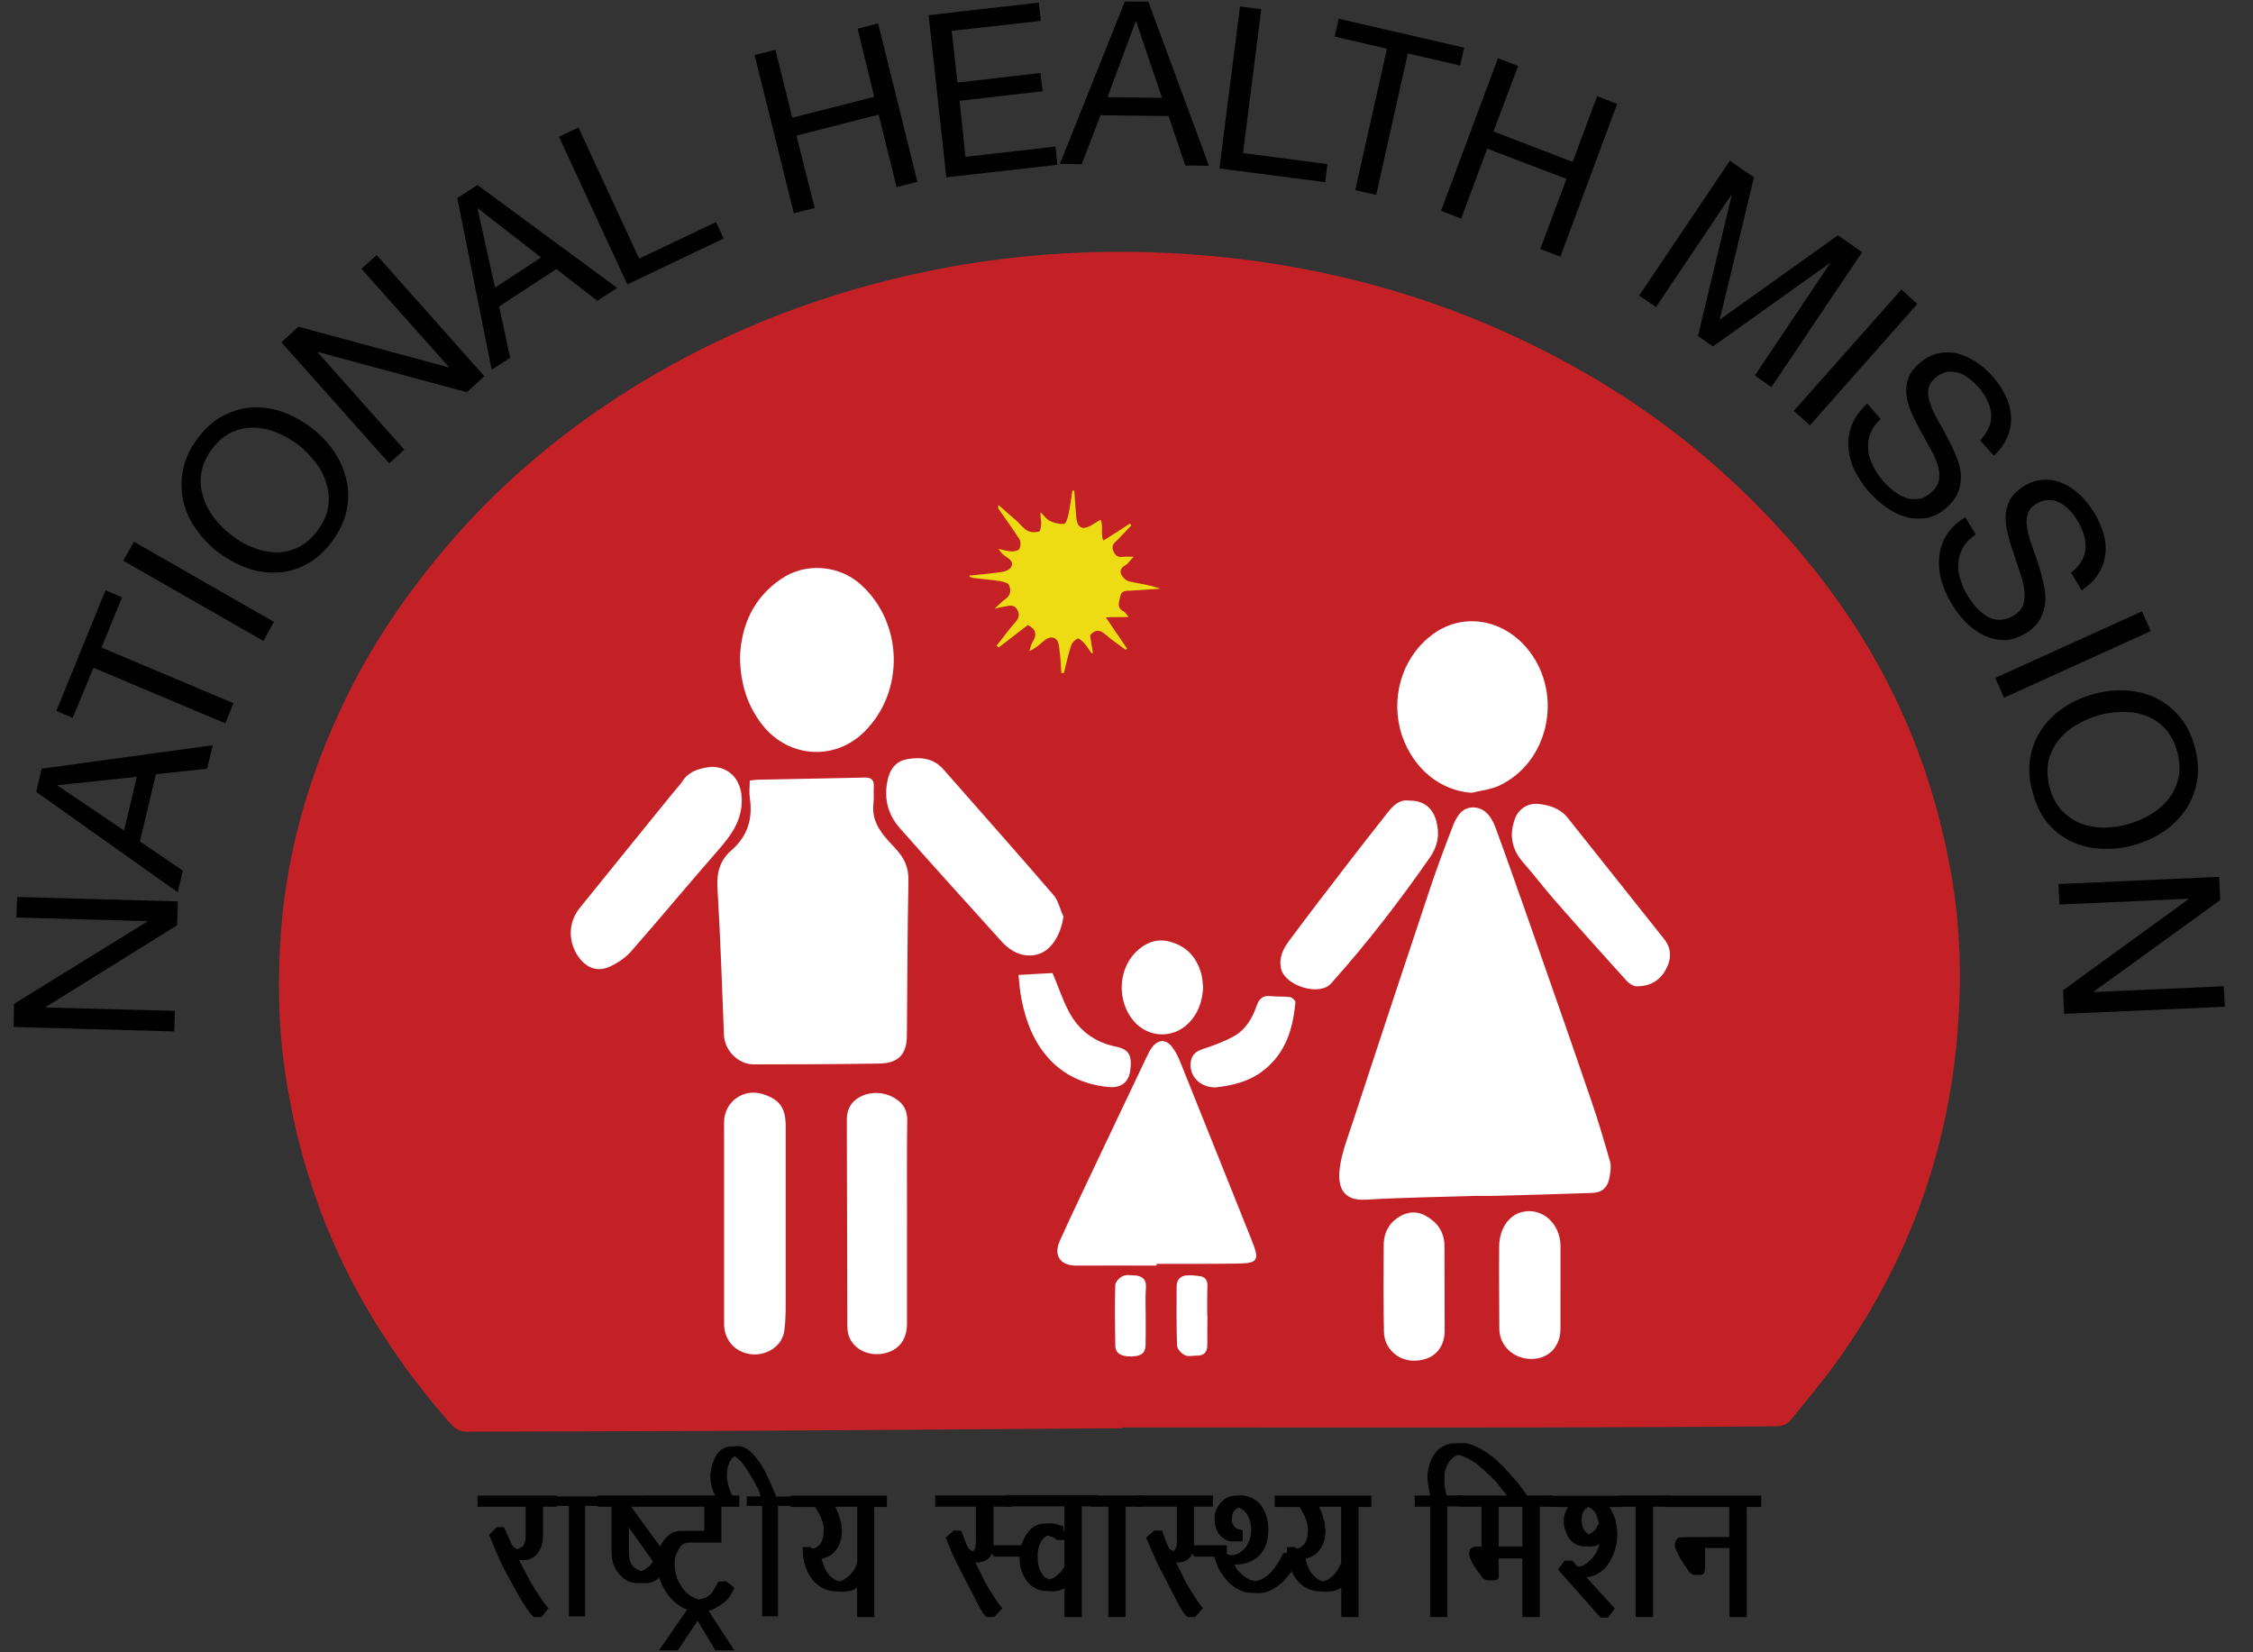 <svg width="60" height="44" viewBox="0 0 60 44" fill="none" xmlns="http://www.w3.org/2000/svg">
<rect x="0" y="0" width="60" height="44" fill="#333333" stroke="none"/>
<g clip-path="url(#clip0_4605_18977)">
<path fill-rule="evenodd" clip-rule="evenodd" d="M29.899 38.034C26.48 38.055 23.067 38.085 19.651 38.103C17.242 38.115 14.839 38.115 12.431 38.125C12.225 38.131 12.095 38.024 11.971 37.882C11.007 36.786 10.171 35.606 9.472 34.312C8.524 32.544 7.917 30.663 7.61 28.675C7.408 27.371 7.389 26.061 7.486 24.758C7.651 22.64 8.236 20.636 9.146 18.732C9.876 17.194 10.827 15.806 11.924 14.518C13.412 12.778 15.148 11.351 17.084 10.178C19.475 8.735 22.042 7.766 24.764 7.21C27.155 6.724 29.569 6.598 31.995 6.794C35.628 7.093 39.063 8.114 42.249 9.953C44.065 10.998 45.696 12.286 47.148 13.824C48.634 15.395 49.855 17.151 50.729 19.146C51.285 20.415 51.677 21.737 51.932 23.098C52.209 24.572 52.252 26.055 52.127 27.542C51.86 30.74 50.787 33.644 48.932 36.239C48.537 36.791 48.096 37.309 47.671 37.835C47.602 37.915 47.463 37.974 47.362 37.981C45.304 38 43.244 38.009 41.186 38.012C37.422 38.019 33.657 38.012 29.897 38.012V38.034H29.899Z" fill="#C42126"/>
<path d="M0.373 26.733L3.913 24.546V24.53L0.438 24.433L0.457 23.886L4.737 24.003L4.718 24.638L1.222 26.813V26.829L4.657 26.919L4.641 27.466L0.363 27.349L0.373 26.733Z" fill="#010101"/>
<path d="M1.11 20.47L5.666 19.845L5.516 20.47L4.152 20.619L3.726 22.405L4.868 23.185L4.734 23.762L0.966 21.088L1.11 20.47ZM3.643 20.686L1.532 20.91V20.919L3.304 22.116L3.643 20.686Z" fill="#010101"/>
<path d="M1.936 19.116L1.501 18.93L2.81 15.72L3.251 15.906L2.704 17.245L6.217 18.725L5.999 19.261L2.489 17.782L1.936 19.116Z" fill="#010101"/>
<path d="M3.568 14.426L7.295 16.56L7.015 17.068L3.282 14.931L3.568 14.426Z" fill="#010101"/>
<path d="M5.216 14.082C5.051 13.849 4.939 13.603 4.88 13.332C4.821 13.066 4.815 12.788 4.877 12.505C4.927 12.224 5.06 11.946 5.269 11.668C5.474 11.393 5.704 11.192 5.959 11.062C6.21 10.933 6.471 10.861 6.739 10.848C7.013 10.839 7.283 10.88 7.548 10.977C7.815 11.075 8.06 11.218 8.297 11.393C8.527 11.57 8.726 11.781 8.891 12.015C9.053 12.252 9.161 12.504 9.224 12.769C9.289 13.034 9.292 13.312 9.233 13.59C9.174 13.871 9.04 14.149 8.837 14.427C8.632 14.701 8.402 14.907 8.147 15.033C7.896 15.169 7.631 15.238 7.361 15.247C7.094 15.256 6.826 15.219 6.563 15.121C6.296 15.024 6.047 14.884 5.808 14.705C5.573 14.523 5.375 14.318 5.216 14.082ZM6.708 14.571C6.91 14.653 7.112 14.7 7.323 14.707C7.525 14.716 7.727 14.675 7.926 14.584C8.119 14.492 8.293 14.341 8.454 14.132C8.61 13.927 8.703 13.713 8.74 13.498C8.768 13.284 8.759 13.079 8.693 12.877C8.638 12.678 8.538 12.486 8.404 12.312C8.265 12.139 8.118 11.984 7.951 11.848C7.773 11.719 7.593 11.611 7.388 11.526C7.186 11.441 6.984 11.397 6.776 11.39C6.571 11.381 6.366 11.422 6.173 11.51C5.98 11.599 5.8 11.753 5.645 11.958C5.49 12.167 5.394 12.385 5.362 12.599C5.326 12.813 5.343 13.018 5.409 13.218C5.465 13.42 5.561 13.606 5.692 13.783C5.826 13.956 5.984 14.111 6.152 14.241C6.323 14.378 6.506 14.486 6.708 14.571Z" fill="#010101"/>
<path d="M7.945 8.7L11.948 9.782L11.957 9.776L9.626 7.159L10.03 6.791L12.9 10.019L12.433 10.445L8.473 9.375L8.463 9.385L10.767 11.976L10.366 12.339L7.494 9.116L7.945 8.7Z" fill="#010101"/>
<path d="M12.716 4.927L16.436 7.667L15.908 8.011L14.817 7.165L13.291 8.16L13.586 9.527L13.094 9.846L12.178 5.272L12.716 4.927ZM14.408 6.856L12.726 5.547L12.717 5.553L13.184 7.659L14.408 6.856Z" fill="#010101"/>
<path d="M15.405 3.396L17.021 6.888L19.069 5.913L19.271 6.352L16.706 7.573L14.885 3.64L15.405 3.396Z" fill="#010101"/>
<path d="M20.652 1.326L21.099 3.134L23.281 2.579L22.839 0.764L23.386 0.625L24.432 4.842L23.878 4.984L23.399 3.053L21.211 3.611L21.696 5.54L21.14 5.679L20.095 1.465L20.652 1.326Z" fill="#010101"/>
<path d="M27.663 0.069L27.722 0.556L25.345 0.821L25.5 2.197L27.707 1.945L27.766 2.43L25.556 2.683L25.711 4.177L28.108 3.902L28.161 4.388L25.202 4.722L24.73 0.404L27.663 0.069Z" fill="#010101"/>
<path d="M30.582 0.044L32.196 4.416L31.565 4.407L31.12 3.09L29.308 3.069L28.808 4.373L28.226 4.364L29.955 0.042L30.582 0.044ZM30.946 2.605L30.256 0.569H30.244L29.495 2.587L30.946 2.605Z" fill="#010101"/>
<path d="M33.588 0.246L33.104 4.076L35.35 4.369L35.291 4.851L32.475 4.486L33.022 0.17L33.588 0.246Z" fill="#010101"/>
<path d="M35.544 0.975L35.652 0.499L38.991 1.269L38.885 1.745L37.492 1.423L36.65 5.189L36.091 5.063L36.936 1.297L35.544 0.975Z" fill="#010101"/>
<path d="M40.429 1.756L39.774 3.501L41.881 4.312L42.534 2.561L43.066 2.768L41.555 6.835L41.02 6.632L41.717 4.763L39.606 3.959L38.913 5.821L38.376 5.616L39.892 1.55L40.429 1.756Z" fill="#010101"/>
<path d="M46.711 4.722L45.798 8.513L48.946 6.266L49.59 6.715L47.175 10.309L46.734 9.998L48.738 7.011L48.729 7.005L45.617 9.226L45.219 8.946L46.117 5.2L46.108 5.189L44.101 8.176L43.653 7.87L46.068 4.281L46.711 4.722Z" fill="#010101"/>
<path d="M51.06 8.094L48.2 11.327L47.771 10.941L50.638 7.709L51.06 8.094Z" fill="#010101"/>
<path d="M53.027 11.01C52.999 10.777 52.891 10.543 52.698 10.319C52.614 10.23 52.532 10.145 52.437 10.076C52.343 10 52.241 9.95 52.138 9.922C52.036 9.893 51.936 9.89 51.828 9.909C51.722 9.934 51.619 9.994 51.514 10.086C51.418 10.175 51.362 10.279 51.352 10.389C51.34 10.506 51.361 10.632 51.411 10.768C51.452 10.897 51.523 11.039 51.605 11.184C51.692 11.332 51.775 11.486 51.854 11.642C51.941 11.796 52.016 11.955 52.084 12.118C52.152 12.276 52.199 12.433 52.218 12.598C52.23 12.755 52.218 12.913 52.162 13.069C52.106 13.223 52.007 13.371 51.845 13.511C51.679 13.668 51.5 13.757 51.31 13.792C51.117 13.824 50.928 13.813 50.754 13.764C50.564 13.713 50.396 13.625 50.231 13.508C50.06 13.388 49.914 13.253 49.78 13.107C49.621 12.925 49.497 12.735 49.391 12.53C49.297 12.328 49.239 12.123 49.226 11.918C49.207 11.712 49.238 11.507 49.32 11.312C49.398 11.11 49.534 10.924 49.727 10.747L50.085 11.158C49.951 11.278 49.861 11.411 49.808 11.549C49.752 11.694 49.74 11.834 49.752 11.979C49.761 12.117 49.808 12.263 49.883 12.405C49.951 12.55 50.038 12.68 50.144 12.803C50.231 12.901 50.324 12.989 50.426 13.074C50.529 13.153 50.644 13.213 50.753 13.257C50.868 13.294 50.976 13.304 51.098 13.285C51.213 13.273 51.331 13.206 51.446 13.099C51.561 13.002 51.62 12.89 51.639 12.768C51.658 12.648 51.646 12.522 51.599 12.38C51.559 12.242 51.493 12.099 51.409 11.95C51.325 11.802 51.244 11.651 51.16 11.499C51.073 11.345 50.995 11.186 50.921 11.032C50.853 10.874 50.8 10.716 50.778 10.561C50.75 10.407 50.763 10.258 50.806 10.11C50.853 9.965 50.949 9.825 51.095 9.694C51.257 9.545 51.425 9.457 51.602 9.412C51.776 9.372 51.951 9.375 52.125 9.412C52.303 9.46 52.467 9.536 52.625 9.637C52.787 9.745 52.933 9.871 53.063 10.019C53.209 10.187 53.324 10.361 53.411 10.537C53.498 10.714 53.545 10.897 53.558 11.081C53.567 11.263 53.536 11.443 53.464 11.624C53.392 11.801 53.268 11.974 53.1 12.139L52.736 11.728C52.956 11.486 53.05 11.247 53.027 11.01Z" fill="#010101"/>
<path d="M55.539 14.612C55.558 14.375 55.483 14.125 55.328 13.87C55.269 13.769 55.194 13.668 55.113 13.586C55.035 13.497 54.942 13.431 54.849 13.384C54.758 13.336 54.656 13.315 54.54 13.315C54.434 13.318 54.319 13.355 54.202 13.435C54.094 13.504 54.019 13.592 53.997 13.706C53.962 13.816 53.962 13.943 53.988 14.078C54.016 14.223 54.053 14.371 54.112 14.529C54.167 14.687 54.227 14.851 54.282 15.018C54.333 15.186 54.382 15.359 54.419 15.526C54.459 15.699 54.478 15.86 54.469 16.025C54.457 16.183 54.41 16.338 54.335 16.48C54.257 16.618 54.133 16.751 53.95 16.862C53.757 16.982 53.565 17.044 53.371 17.044C53.178 17.044 52.998 16.997 52.828 16.919C52.66 16.833 52.498 16.717 52.355 16.575C52.212 16.426 52.088 16.272 51.989 16.099C51.858 15.893 51.768 15.685 51.703 15.465C51.644 15.25 51.625 15.038 51.644 14.836C51.663 14.631 51.722 14.435 51.837 14.252C51.952 14.07 52.117 13.911 52.337 13.773L52.617 14.233C52.471 14.331 52.351 14.444 52.281 14.574C52.207 14.704 52.163 14.84 52.154 14.985C52.139 15.123 52.157 15.275 52.21 15.43C52.25 15.578 52.318 15.729 52.4 15.865C52.475 15.975 52.546 16.083 52.633 16.18C52.724 16.278 52.823 16.357 52.922 16.417C53.029 16.474 53.14 16.506 53.258 16.506C53.377 16.506 53.508 16.468 53.635 16.386C53.766 16.306 53.846 16.209 53.884 16.092C53.919 15.975 53.924 15.846 53.908 15.704C53.889 15.559 53.853 15.41 53.793 15.246C53.743 15.088 53.685 14.92 53.632 14.757C53.572 14.584 53.517 14.419 53.48 14.252C53.433 14.085 53.411 13.921 53.411 13.766C53.418 13.608 53.448 13.463 53.518 13.327C53.592 13.189 53.707 13.072 53.872 12.961C54.055 12.844 54.238 12.784 54.419 12.775C54.605 12.766 54.773 12.796 54.935 12.872C55.1 12.941 55.252 13.046 55.395 13.182C55.531 13.311 55.656 13.466 55.759 13.633C55.874 13.819 55.961 14.012 56.017 14.201C56.072 14.387 56.092 14.58 56.067 14.763C56.048 14.945 55.986 15.113 55.884 15.277C55.781 15.442 55.635 15.584 55.439 15.72L55.154 15.253C55.39 15.067 55.521 14.852 55.539 14.612Z" fill="#010101"/>
<path d="M57.276 16.806L53.369 18.58L53.137 18.052L57.046 16.279L57.276 16.806Z" fill="#010101"/>
<path d="M56.586 18.387C56.863 18.396 57.127 18.456 57.382 18.57C57.625 18.683 57.842 18.851 58.029 19.065C58.219 19.279 58.355 19.554 58.449 19.886C58.539 20.221 58.555 20.53 58.508 20.814C58.452 21.095 58.353 21.35 58.2 21.575C58.041 21.799 57.848 21.989 57.612 22.15C57.379 22.304 57.115 22.424 56.835 22.503C56.553 22.583 56.269 22.617 55.983 22.601C55.701 22.598 55.443 22.532 55.187 22.419C54.945 22.308 54.727 22.144 54.54 21.93C54.357 21.712 54.22 21.434 54.133 21.103C54.037 20.768 54.018 20.462 54.068 20.178C54.118 19.893 54.22 19.641 54.376 19.417C54.528 19.19 54.725 18.997 54.96 18.842C55.194 18.684 55.452 18.567 55.737 18.488C56.018 18.406 56.304 18.375 56.586 18.387ZM55.3 19.303C55.106 19.413 54.951 19.549 54.818 19.714C54.691 19.878 54.601 20.064 54.551 20.279C54.511 20.487 54.517 20.721 54.586 20.973C54.654 21.228 54.766 21.431 54.912 21.588C55.062 21.743 55.229 21.859 55.428 21.935C55.621 22.005 55.829 22.04 56.043 22.04C56.258 22.033 56.475 22.008 56.681 21.944C56.883 21.884 57.085 21.806 57.268 21.689C57.458 21.582 57.617 21.443 57.747 21.279C57.881 21.114 57.968 20.928 58.014 20.717C58.061 20.503 58.051 20.273 57.983 20.017C57.908 19.764 57.803 19.558 57.657 19.401C57.511 19.247 57.34 19.13 57.144 19.059C56.951 18.987 56.743 18.952 56.529 18.959C56.315 18.959 56.097 18.987 55.892 19.047C55.682 19.107 55.486 19.192 55.3 19.303Z" fill="#010101"/>
<path d="M59.127 23.969L55.756 26.408V26.418L59.222 26.263L59.25 26.809L54.97 26.999L54.942 26.37L58.28 23.946V23.933L54.846 24.088L54.818 23.542L59.099 23.349L59.127 23.969Z" fill="#010101"/>
<path fill-rule="evenodd" clip-rule="evenodd" d="M28.609 13.069C28.628 13.293 28.64 13.52 28.659 13.741C28.68 14.063 28.825 14.139 29.097 13.968C29.116 13.955 29.324 13.832 29.308 13.838C29.395 13.984 29.299 14.246 29.386 14.394C29.653 14.23 29.867 14.088 30.089 13.943L30.129 13.991C30.005 14.12 29.883 14.252 29.756 14.382C29.681 14.458 29.585 14.511 29.648 14.672C29.71 14.826 29.803 14.845 29.933 14.826C29.998 14.819 30.067 14.826 30.191 14.826C30.095 14.924 30.045 15.009 29.97 15.051C29.852 15.117 29.808 15.208 29.871 15.316C29.911 15.392 29.995 15.465 30.076 15.484C30.353 15.544 30.629 15.579 30.903 15.677C30.641 15.696 30.378 15.709 30.117 15.728C30.002 15.737 29.867 15.706 29.831 15.892C29.799 16.046 29.735 16.192 29.927 16.284C29.958 16.299 30.002 16.369 30.054 16.429C29.864 16.441 29.69 16.425 29.451 16.441C29.653 16.744 29.836 17.006 30.014 17.268L29.974 17.305C29.803 17.169 29.616 17.052 29.454 16.907C29.302 16.769 29.174 16.753 29.031 16.914C29.052 17.068 29.078 17.227 29.106 17.385L29.069 17.397C29.007 17.302 28.945 17.211 28.874 17.126C28.821 17.075 28.738 16.99 28.696 17.006C28.628 17.038 28.55 17.114 28.525 17.192C28.447 17.429 28.395 17.678 28.332 17.924H28.264C28.252 17.723 28.245 17.526 28.217 17.331C28.205 17.224 28.196 17.089 28.13 17.029C28.008 16.919 27.872 17 27.766 17.094C27.66 17.189 27.555 17.277 27.412 17.337C27.44 17.261 27.452 17.172 27.496 17.103C27.626 16.901 27.59 16.753 27.372 16.645C27.114 16.841 26.859 17.043 26.595 17.242C26.576 17.229 26.558 17.213 26.539 17.194C26.701 16.998 26.847 16.787 27.015 16.598C27.12 16.481 27.176 16.38 27.086 16.228C26.999 16.083 26.875 16.133 26.756 16.152C26.688 16.161 26.614 16.18 26.486 16.209C26.614 16.092 26.697 16.003 26.794 15.938C26.925 15.84 26.922 15.701 26.873 15.584C26.851 15.527 26.73 15.495 26.643 15.476C26.394 15.439 26.146 15.419 25.897 15.388C25.837 15.368 25.81 15.35 25.81 15.328C26.076 15.299 26.432 15.271 26.693 15.23C26.777 15.217 26.886 15.17 26.926 15.104C27.001 14.978 26.905 14.895 26.799 14.83C26.721 14.779 26.647 14.713 26.593 14.615C26.705 14.644 26.817 14.675 26.932 14.684C27 14.684 27.122 14.669 27.143 14.619C27.183 14.559 27.19 14.433 27.152 14.366C26.978 14.091 26.782 13.823 26.596 13.555C26.577 13.534 26.575 13.504 26.592 13.447C26.748 13.589 26.91 13.729 27.071 13.867C27.167 13.955 27.251 14.072 27.361 14.132C27.448 14.18 27.578 14.18 27.674 14.154C27.711 14.145 27.727 13.999 27.727 13.917C27.727 13.832 27.696 13.749 27.715 13.642C27.795 13.722 27.866 13.825 27.96 13.873C28.075 13.929 28.212 13.958 28.337 13.952C28.387 13.943 28.433 13.798 28.452 13.709C28.498 13.495 28.526 13.279 28.558 13.065C28.571 13.062 28.593 13.062 28.609 13.069Z" fill="#EDDB13"/>
<path fill-rule="evenodd" clip-rule="evenodd" d="M39.317 31.845C39.444 31.845 39.637 31.848 39.827 31.845C40.679 31.823 41.518 31.797 42.373 31.768C42.662 31.765 42.814 31.632 42.864 31.349C42.886 31.22 42.911 31.075 42.883 30.951C42.728 30.411 42.57 29.868 42.387 29.338C41.834 27.712 41.261 26.094 40.696 24.474C40.407 23.654 40.121 22.836 39.823 22.028C39.72 21.757 39.546 21.508 39.239 21.501C38.922 21.498 38.779 21.763 38.683 22.019C38.471 22.566 38.266 23.115 38.08 23.671C37.386 25.75 36.696 27.837 36.013 29.92C35.889 30.302 35.736 30.684 35.683 31.081C35.605 31.63 35.779 31.981 36.37 31.947C37.337 31.889 38.294 31.878 39.317 31.845ZM19.967 20.787C19.967 20.951 19.946 21.096 19.967 21.238C20.054 21.803 19.911 22.27 19.47 22.652C19.181 22.905 19.082 23.227 19.106 23.637C19.184 24.937 19.228 26.25 19.28 27.564C19.299 27.977 19.657 28.344 20.077 28.344C21.196 28.344 22.311 28.34 23.428 28.322C23.928 28.31 24.152 28.076 24.152 27.561C24.165 26.185 24.165 24.809 24.193 23.436C24.196 23.105 24.09 22.868 23.882 22.634C23.569 22.29 23.199 21.958 23.26 21.406C23.279 21.261 23.26 21.112 23.269 20.961C23.285 20.775 23.21 20.699 23.02 20.706C22.081 20.728 21.136 20.744 20.195 20.763C20.133 20.762 20.054 20.776 19.967 20.787ZM30.8 33.703V33.656C31.509 33.656 32.205 33.659 32.914 33.649C33.51 33.645 33.554 33.569 33.33 33.015C32.7 31.447 32.078 29.884 31.447 28.318C31.387 28.163 31.313 28.005 31.21 27.875C31.045 27.661 30.828 27.679 30.672 27.904C30.631 27.955 30.604 28.012 30.572 28.072C30.165 28.93 29.755 29.788 29.344 30.654C28.971 31.449 28.586 32.241 28.225 33.04C28.045 33.441 28.244 33.703 28.666 33.703C29.383 33.697 30.098 33.703 30.8 33.703ZM19.707 17.504C19.719 18.226 19.909 18.81 20.319 19.325C21.021 20.192 22.246 20.263 23.026 19.479C24.101 18.403 24.052 16.582 22.926 15.568C22.342 15.041 21.45 14.975 20.807 15.414C20.049 15.925 19.737 16.677 19.707 17.504ZM39.195 21.112C39.434 21.052 39.687 21.027 39.906 20.93C41.231 20.324 41.637 18.531 40.73 17.344C40.056 16.463 38.918 16.284 38.101 16.933C37.32 17.546 37.017 18.613 37.336 19.585C37.647 20.484 38.365 21.058 39.195 21.112ZM28.32 24.404C28.23 24.218 28.189 23.994 28.065 23.845C27.102 22.725 26.113 21.613 25.137 20.502C24.867 20.189 24.528 20.152 24.155 20.217C23.884 20.265 23.732 20.442 23.658 20.694C23.522 21.202 23.621 21.663 23.963 22.051C24.858 23.067 25.772 24.071 26.683 25.081C26.988 25.416 27.373 25.526 27.718 25.384C28.027 25.259 28.264 24.849 28.32 24.404ZM18.942 20.42C18.669 20.458 18.355 20.509 18.162 20.822C18.087 20.93 17.996 21.02 17.913 21.125C17.088 22.138 16.269 23.154 15.445 24.171C15.147 24.537 15.122 25.02 15.364 25.418C15.575 25.753 15.871 25.894 16.21 25.753C16.424 25.664 16.645 25.515 16.804 25.339C17.59 24.442 18.348 23.526 19.129 22.636C19.451 22.267 19.735 21.891 19.753 21.367C19.775 20.815 19.467 20.42 18.942 20.42ZM19.284 32.535V35.253C19.284 35.683 19.57 36.014 20.014 36.064C20.331 36.102 20.8 35.919 20.884 35.461C20.931 35.135 20.924 34.808 20.924 34.477V29.991C20.924 29.503 20.762 29.278 20.321 29.137C19.793 28.969 19.277 29.345 19.283 29.901L19.284 32.535ZM24.155 32.551C24.155 31.645 24.148 30.739 24.161 29.831C24.165 29.512 24.003 29.326 23.748 29.199C23.509 29.089 23.257 29.073 23.009 29.161C22.711 29.278 22.552 29.492 22.552 29.815C22.559 31.659 22.559 33.498 22.565 35.335C22.565 35.461 22.602 35.606 22.671 35.71C22.864 36.017 23.267 36.133 23.634 36.017C23.973 35.909 24.154 35.638 24.154 35.247V32.551H24.155ZM37.529 21.32C37.268 21.279 37.091 21.458 36.929 21.67C36.609 22.077 36.292 22.481 35.975 22.891C35.424 23.611 34.868 24.325 34.33 25.054C34.171 25.263 34.053 25.514 34.115 25.792C34.215 26.231 35.057 26.515 35.405 26.231C35.433 26.21 35.455 26.18 35.48 26.152C36.421 25.101 37.277 23.986 38.085 22.828C38.287 22.534 38.343 22.225 38.256 21.89C38.167 21.516 37.918 21.316 37.529 21.32ZM40.927 21.405C40.672 21.396 40.446 21.543 40.352 21.784C40.19 22.206 40.246 22.601 40.554 22.955C40.831 23.27 41.089 23.608 41.363 23.927C42.009 24.665 42.662 25.392 43.321 26.121C43.386 26.187 43.486 26.259 43.572 26.266C43.909 26.27 44.179 26.14 44.353 25.837C44.518 25.546 44.518 25.262 44.325 25.015C43.471 23.936 42.609 22.863 41.758 21.789C41.546 21.521 41.25 21.431 40.927 21.405ZM41.558 34.294V33.17C41.549 32.579 41.067 32.151 40.547 32.273C40.183 32.352 39.925 32.724 39.925 33.199C39.919 33.928 39.925 34.66 39.929 35.389C39.935 35.848 40.321 36.198 40.799 36.188C41.259 36.179 41.567 35.846 41.557 35.358V34.294H41.558ZM38.471 34.338C38.471 33.95 38.471 33.558 38.468 33.17C38.462 32.807 38.278 32.549 37.971 32.377C37.707 32.232 37.452 32.27 37.213 32.434C36.958 32.611 36.849 32.866 36.849 33.172C36.846 33.937 36.84 34.703 36.856 35.464C36.865 35.916 37.241 36.254 37.692 36.234C38.171 36.218 38.469 35.916 38.473 35.442L38.471 34.338ZM27.123 25.963C27.147 26.197 27.163 26.402 27.203 26.604C27.44 27.864 28.155 28.808 29.509 28.946C29.835 28.981 30.044 28.838 30.096 28.535C30.161 28.109 30.069 27.942 29.711 27.87C29.145 27.753 28.716 27.431 28.453 26.916C28.291 26.603 28.183 26.272 28.03 25.912C27.757 25.925 27.449 25.944 27.123 25.963ZM32.041 26.291C32.025 26.171 32.025 26.038 31.988 25.922C31.866 25.495 31.612 25.208 31.183 25.085C30.798 24.968 30.49 25.113 30.232 25.369C29.768 25.856 29.753 26.663 30.185 27.181C30.57 27.64 31.235 27.668 31.652 27.247C31.913 26.986 32.022 26.661 32.041 26.291ZM32.367 28.958C32.78 28.911 33.203 28.822 33.569 28.564C34.213 28.109 34.434 27.437 34.498 26.682C34.498 26.645 34.408 26.557 34.355 26.553C34.19 26.528 34.019 26.546 33.855 26.528C33.653 26.5 33.541 26.576 33.47 26.771C33.355 27.114 33.172 27.421 32.855 27.598C32.59 27.743 32.302 27.847 32.022 27.939C31.848 27.999 31.745 28.087 31.713 28.267C31.655 28.64 31.941 28.956 32.367 28.958ZM32.156 35.02H32.149C32.149 34.758 32.146 34.492 32.156 34.227C32.156 34.089 32.091 34.002 31.957 33.984C31.833 33.965 31.715 33.956 31.593 33.963C31.431 33.982 31.342 34.08 31.335 34.244C31.335 34.777 31.326 35.304 31.347 35.835C31.351 35.93 31.466 36.046 31.558 36.09C31.645 36.131 31.769 36.099 31.875 36.099C32.081 36.103 32.156 35.992 32.152 35.797C32.149 35.537 32.156 35.275 32.156 35.02ZM30.511 35.029C30.511 34.786 30.498 34.542 30.517 34.3C30.537 34.085 30.439 33.987 30.241 33.965C30.132 33.962 30.002 33.937 29.904 33.981C29.821 34.016 29.706 34.13 29.702 34.215C29.683 34.754 29.693 35.298 29.702 35.837C29.706 36.039 29.854 36.122 30.116 36.122C30.386 36.119 30.501 36.037 30.508 35.823C30.514 35.556 30.511 35.294 30.511 35.029Z" fill="white"/>
<path d="M14.451 40.101V40.912C14.451 41.089 14.395 41.237 14.305 41.351C14.198 41.468 14.081 41.528 13.941 41.524L13.761 41.515H13.674C13.633 41.515 13.605 41.506 13.587 41.487L13.773 41.48L14.106 42.121L14.233 42.342L14.479 42.693L14.585 42.829L14.411 43.043H14.221C14.174 43.014 14.087 42.898 13.963 42.708C13.817 42.481 13.674 42.213 13.512 41.91L13.369 41.625L13.233 41.326L13.139 41.108L13.043 40.884L13.233 40.701H13.422L13.612 41.131C13.649 41.207 13.703 41.251 13.786 41.279L13.87 41.242C13.966 41.194 14.017 41.078 14.017 40.883V40.102H12.739V39.849H14.822V40.102H14.451V40.101Z" fill="#010101"/>
<path d="M17.177 42.138L16.994 42.135C16.878 42.131 16.786 42.115 16.732 42.094C16.608 42.034 16.502 41.936 16.422 41.8C16.344 41.664 16.298 41.51 16.298 41.34V40.108H15.925V39.855H17.199V40.108H16.77L17.615 41.285V41.907C17.503 42.062 17.356 42.141 17.177 42.138ZM16.729 40.616V41.339C16.729 41.512 16.776 41.641 16.856 41.726L16.952 41.811L17.058 41.852L17.095 41.849L17.142 41.827L17.177 41.818L17.217 41.797L17.323 41.705L17.407 41.579L16.729 40.616Z" fill="#010101"/>
<path d="M19.193 40.101V41.057H18.367C18.33 41.057 18.299 41.061 18.28 41.07C18.196 41.07 18.118 41.13 18.056 41.263C17.988 41.383 17.951 41.505 17.951 41.622C17.951 41.907 18.038 42.155 18.212 42.37C18.327 42.507 18.463 42.588 18.616 42.623L18.759 42.583C18.799 42.573 18.846 42.551 18.893 42.513C18.949 42.482 18.987 42.425 19.029 42.359L19.148 42.15L19.337 42.141L19.54 42.296C19.456 42.463 19.378 42.58 19.303 42.643C19.235 42.699 19.128 42.763 18.982 42.848C18.904 42.876 18.827 42.889 18.749 42.885L18.562 42.882C18.395 42.875 18.264 42.844 18.174 42.793C18.059 42.733 17.947 42.636 17.835 42.503C17.624 42.241 17.518 41.944 17.518 41.606C17.518 41.379 17.578 41.19 17.698 41.031C17.817 40.867 17.963 40.794 18.127 40.794L18.773 40.787V40.106H17.201V39.853H19.672V40.106H19.193V40.101Z" fill="#010101"/>
<path d="M19.063 43.924L18.578 43.126L18.047 43.924H17.581L18.355 42.813H18.796L19.517 43.924H19.063Z" fill="#010101"/>
<path d="M23.275 40.101V43.043H22.843V42.25C22.783 42.288 22.724 42.316 22.653 42.346L22.459 42.367L22.27 42.358C22.015 42.355 21.816 42.257 21.658 42.064C21.478 41.85 21.391 41.569 21.387 41.225L21.567 41.222L21.604 41.243L21.651 41.256H21.654L21.75 41.224L21.834 41.148C21.918 41.059 21.956 40.923 21.956 40.737C21.956 40.624 21.921 40.482 21.834 40.308L21.719 40.106L21.066 40.102V39.849H23.602V40.102H23.273V40.101H23.275ZM22.846 40.101H22.212L22.267 40.227L22.304 40.319L22.379 40.556L22.4 40.749C22.4 41.02 22.313 41.235 22.13 41.383L22.015 41.443L21.86 41.499L21.872 41.56L21.891 41.607L21.903 41.658L21.922 41.696C22.006 41.929 22.146 42.074 22.336 42.135C22.367 42.135 22.414 42.122 22.472 42.087L22.602 41.989C22.63 41.968 22.653 41.942 22.681 41.91L22.74 41.831L22.846 41.638V40.101Z" fill="#010101"/>
<path d="M14.42 43.06H14.217C14.167 43.028 14.081 42.922 13.951 42.719C13.808 42.492 13.661 42.223 13.499 41.917L13.353 41.636L13.219 41.336L13.125 41.112L13.026 40.869L13.228 40.667H13.424L13.622 41.115C13.659 41.181 13.706 41.228 13.784 41.251L13.862 41.214C13.956 41.173 13.999 41.065 13.999 40.879V40.125H12.718V39.826H14.835V40.125H14.459V40.914C14.459 41.097 14.408 41.245 14.307 41.373C14.213 41.489 14.092 41.546 13.958 41.546L13.822 41.543L14.124 42.117L14.254 42.332L14.488 42.682L14.606 42.831L14.42 43.06ZM14.226 43.018H14.407L14.562 42.825L14.472 42.708L14.23 42.351L14.096 42.133L13.787 41.537H13.766H13.679C13.632 41.537 13.601 41.524 13.583 41.499L13.555 41.462L13.785 41.455L13.806 41.493L13.962 41.496C14.089 41.496 14.201 41.439 14.291 41.332C14.382 41.218 14.434 41.077 14.434 40.905V40.068H14.8V39.86H12.752V40.068H14.033V40.87C14.033 41.075 13.977 41.201 13.871 41.249L13.784 41.29L13.777 41.283C13.69 41.261 13.631 41.203 13.594 41.129L13.411 40.715H13.244L13.064 40.883L13.158 41.091L13.252 41.312L13.388 41.612L13.534 41.893C13.68 42.199 13.832 42.468 13.979 42.691C14.092 42.88 14.186 42.99 14.226 43.018Z" fill="#010101"/>
<path d="M15.582 40.101V43.044H15.15V40.101H14.696V39.849H16.032V40.101H15.582Z" fill="#010101"/>
<path d="M17.192 42.16H17.18L16.997 42.156C16.882 42.153 16.786 42.135 16.732 42.108C16.605 42.048 16.499 41.944 16.41 41.809C16.326 41.667 16.286 41.51 16.286 41.333V40.124H15.916V39.825H17.221V40.124H16.808L17.641 41.267V41.908L17.635 41.917C17.512 42.081 17.372 42.16 17.192 42.16ZM15.94 40.08H16.312V41.336C16.312 41.504 16.353 41.651 16.427 41.784C16.511 41.917 16.617 42.011 16.741 42.069C16.791 42.09 16.881 42.106 16.992 42.11L17.191 42.113C17.357 42.113 17.496 42.037 17.601 41.895V41.29L16.728 40.081H17.179V39.872H15.942V40.081H15.94V40.08ZM17.052 41.876L16.94 41.825L16.849 41.746C16.756 41.657 16.713 41.519 16.713 41.344V40.558L17.425 41.572L17.329 41.717L17.223 41.812L17.176 41.834L17.139 41.846L17.102 41.866L17.052 41.876ZM16.956 41.788L17.058 41.835L17.095 41.826L17.132 41.814L17.176 41.794L17.207 41.773L17.313 41.688L17.388 41.578L16.748 40.678V41.351C16.748 41.509 16.785 41.636 16.863 41.721L16.956 41.788Z" fill="#010101"/>
<path d="M18.777 42.901C18.777 42.901 18.758 42.901 18.749 42.898L18.562 42.891C18.395 42.884 18.264 42.859 18.167 42.803C18.049 42.742 17.937 42.645 17.822 42.512C17.608 42.247 17.502 41.937 17.502 41.594C17.502 41.369 17.558 41.174 17.685 41.01C17.809 40.845 17.952 40.767 18.123 40.767L18.757 40.764V40.123H17.185V39.824H19.69V40.123H19.211V41.079H18.366C18.329 41.079 18.301 41.086 18.282 41.088L18.279 41.091C18.201 41.091 18.127 41.148 18.068 41.268C17.996 41.388 17.965 41.505 17.965 41.619C17.962 41.893 18.049 42.143 18.223 42.351C18.335 42.477 18.462 42.556 18.615 42.594L18.758 42.556C18.795 42.547 18.836 42.525 18.885 42.487C18.932 42.456 18.976 42.402 19.009 42.333L19.137 42.119L19.344 42.11L19.555 42.283L19.546 42.303C19.468 42.476 19.384 42.593 19.307 42.653C19.239 42.71 19.137 42.773 18.985 42.864C18.92 42.889 18.848 42.901 18.777 42.901ZM17.22 40.08H18.793V40.802L18.127 40.806C17.965 40.806 17.826 40.885 17.707 41.043C17.599 41.191 17.536 41.384 17.536 41.591C17.536 41.929 17.642 42.223 17.85 42.475C17.956 42.604 18.071 42.702 18.18 42.765C18.276 42.816 18.406 42.844 18.565 42.85L18.751 42.859C18.829 42.863 18.903 42.85 18.985 42.822C19.121 42.742 19.234 42.673 19.295 42.62C19.363 42.56 19.438 42.452 19.513 42.294L19.339 42.158L19.161 42.162L19.037 42.364C18.997 42.433 18.953 42.49 18.901 42.528C18.854 42.56 18.805 42.588 18.765 42.604L18.622 42.642H18.615C18.463 42.61 18.32 42.518 18.205 42.389C18.022 42.171 17.928 41.912 17.935 41.622C17.935 41.502 17.966 41.376 18.034 41.243C18.102 41.117 18.19 41.047 18.273 41.047C18.298 41.044 18.326 41.038 18.367 41.038H19.176V40.075H19.655V39.867H17.218V40.078H17.22V40.08Z" fill="#010101"/>
<path d="M19.557 43.947H19.05L18.578 43.157L18.053 43.947H17.553L18.349 42.788H18.8L19.557 43.947ZM19.075 43.903H19.483L18.78 42.832H18.357L17.618 43.903H18.041L18.579 43.092L19.075 43.903Z" fill="#010101"/>
<path d="M20.72 40.101V43.043H20.297V40.101H19.887V39.848H20.239C20.242 39.845 20.247 39.836 20.247 39.82C20.247 39.735 20.117 39.492 19.875 39.107C19.779 38.953 19.679 38.852 19.566 38.776L19.498 38.832L19.439 38.921C19.42 38.94 19.408 38.986 19.383 39.057C19.374 39.089 19.371 39.133 19.362 39.183C19.362 39.211 19.362 39.252 19.355 39.29C19.355 39.347 19.362 39.391 19.371 39.439C19.378 39.48 19.395 39.547 19.421 39.637L19.486 39.792L19.514 39.852L19.331 39.848H19.064L19.008 39.751L18.958 39.618L18.93 39.489L18.918 39.344C18.911 39.268 18.927 39.17 18.958 39.041C19.052 38.7 19.219 38.523 19.477 38.517L19.657 38.508C19.822 38.508 19.993 38.625 20.176 38.871C20.251 38.966 20.312 39.067 20.375 39.184L20.509 39.465L20.674 39.853L21.115 39.849V40.102L20.72 40.101Z" fill="#010101"/>
<path d="M23.291 43.06H22.827V42.28C22.777 42.312 22.728 42.336 22.665 42.359L22.463 42.388L22.273 42.378C22.015 42.375 21.813 42.271 21.649 42.081C21.469 41.86 21.375 41.573 21.375 41.223L21.369 41.201L21.574 41.194L21.614 41.223L21.651 41.242L21.742 41.205L21.829 41.132C21.897 41.053 21.937 40.921 21.937 40.741C21.944 40.627 21.9 40.488 21.822 40.325L21.71 40.132L21.045 40.129V39.829H23.619V40.129H23.283V43.061H23.291V43.06ZM22.858 43.018H23.254V40.076H23.592V39.865H21.084V40.076L21.731 40.085L21.855 40.291C21.938 40.468 21.973 40.616 21.973 40.733C21.964 40.926 21.933 41.068 21.849 41.163L21.762 41.239L21.647 41.276L21.6 41.26L21.563 41.239H21.398C21.407 41.57 21.497 41.842 21.668 42.04C21.823 42.226 22.022 42.325 22.271 42.334L22.461 42.343L22.654 42.322C22.719 42.293 22.778 42.265 22.832 42.226L22.853 42.214V43.019H22.858V43.018ZM22.334 42.16C22.138 42.094 21.995 41.945 21.901 41.708L21.889 41.671L21.873 41.62L21.855 41.572L21.833 41.487L22.013 41.421L22.128 41.361C22.299 41.223 22.386 41.011 22.386 40.749L22.361 40.563L22.287 40.326L22.247 40.237L22.182 40.08H22.856V41.648L22.748 41.85L22.689 41.935C22.667 41.967 22.638 41.995 22.605 42.02L22.481 42.108C22.417 42.141 22.367 42.16 22.334 42.16ZM21.879 41.515L21.886 41.553L21.905 41.6L21.924 41.651L21.939 41.689C22.017 41.913 22.154 42.052 22.344 42.112C22.365 42.112 22.412 42.099 22.478 42.064L22.596 41.976C22.62 41.954 22.652 41.928 22.671 41.896L22.739 41.817L22.829 41.635V40.123H22.242L22.285 40.211L22.322 40.306L22.403 40.553L22.424 40.749C22.424 41.03 22.334 41.244 22.144 41.399L22.022 41.464L21.879 41.515Z" fill="#010101"/>
<path d="M26.439 40.101V41.133C26.439 41.153 26.433 41.174 26.427 41.193L26.399 41.332C26.371 41.449 26.291 41.528 26.148 41.569C26.127 41.569 26.101 41.572 26.098 41.581L26.048 41.59L25.811 41.581C25.792 41.581 25.771 41.572 25.746 41.56L25.936 41.551L26.225 42.144L26.347 42.352L26.568 42.694L26.664 42.823L26.481 43.037H26.291C26.235 43.009 26.157 42.908 26.07 42.722L25.504 41.627L25.367 41.342L25.287 41.149L25.203 40.953L25.405 40.779H25.589L25.723 41.127C25.75 41.187 25.773 41.236 25.797 41.263L25.904 41.332L25.944 41.31L25.972 41.263L26.009 41.174L26.017 41.045L26.011 40.95V40.1H24.923V39.847H26.941V40.1H26.439V40.101ZM26.471 41.43L26.305 41.175H27.309V41.43H26.471Z" fill="#010101"/>
<path d="M26.476 43.06H26.283C26.224 43.032 26.149 42.931 26.053 42.738L25.485 41.642L25.351 41.358L25.273 41.165L25.186 40.944L25.396 40.758H25.595L25.735 41.117C25.754 41.174 25.782 41.215 25.8 41.243L25.896 41.309L25.933 41.29L25.96 41.249L25.982 41.164L25.991 41.038L25.987 40.95V40.123H24.904V39.824H26.959V40.123H26.459V41.13V41.151H27.326V41.451H26.467L26.412 41.366C26.377 41.474 26.293 41.548 26.154 41.59C26.122 41.59 26.107 41.597 26.098 41.603L26.047 41.61L25.973 41.603L26.231 42.127L26.355 42.341L26.578 42.682L26.69 42.828L26.476 43.06ZM26.287 43.018H26.47L26.635 42.825L26.551 42.715L26.33 42.374L26.203 42.156L25.936 41.61H25.809C25.787 41.61 25.762 41.597 25.734 41.581L25.678 41.54L25.936 41.537L25.955 41.574H26.042L26.082 41.568C26.094 41.559 26.119 41.555 26.141 41.555C26.275 41.518 26.352 41.438 26.375 41.337L26.263 41.16H26.409C26.409 41.157 26.413 41.148 26.413 41.139V40.088H26.91V39.873H24.923V40.088H26.017V40.955L26.024 41.05L26.012 41.187L25.975 41.284L25.938 41.332L25.891 41.364L25.773 41.284C25.752 41.256 25.733 41.208 25.705 41.148L25.571 40.807H25.4L25.21 40.964L25.294 41.147L25.378 41.34L25.505 41.624L26.071 42.716C26.169 42.892 26.237 42.99 26.287 43.018ZM26.476 41.414H27.288V41.2H26.443V41.204L26.415 41.32L26.476 41.414ZM26.342 41.197L26.393 41.276L26.405 41.197H26.342Z" fill="#010101"/>
<path d="M28.801 40.101V43.043H28.363V42.241L28.357 42.263L28.344 42.272L28.198 42.341L28.052 42.353H27.874C27.566 42.344 27.349 42.171 27.224 41.833C27.188 41.745 27.169 41.637 27.165 41.502C27.165 41.277 27.224 41.072 27.348 40.886C27.463 40.703 27.615 40.605 27.793 40.601L27.979 40.595C28.016 40.595 28.042 40.601 28.063 40.611L28.162 40.63L28.237 40.651C28.268 40.651 28.293 40.655 28.3 40.664L28.352 40.982H28.162L28.115 40.951L28.069 40.922L27.994 40.894L27.916 40.866C27.837 40.878 27.773 40.931 27.713 41.03C27.645 41.147 27.614 41.283 27.614 41.446C27.614 41.629 27.645 41.777 27.722 41.901C27.754 41.958 27.782 41.993 27.818 42.021L27.942 42.081L27.993 42.072L28.04 42.044L28.09 42.019L28.137 41.981C28.205 41.921 28.252 41.884 28.264 41.874C28.301 41.833 28.329 41.779 28.36 41.716V40.1H26.818V39.847H29.218V40.1L28.801 40.101Z" fill="#010101"/>
<path d="M28.811 43.06H28.351V42.296L28.205 42.356L28.053 42.377L27.875 42.37C27.562 42.361 27.337 42.184 27.208 41.837C27.171 41.749 27.157 41.632 27.152 41.496C27.149 41.269 27.211 41.057 27.332 40.864C27.459 40.672 27.612 40.58 27.795 40.574L27.982 40.567C28.018 40.567 28.046 40.567 28.069 40.576L28.165 40.596L28.243 40.624C28.271 40.624 28.293 40.627 28.311 40.633L28.314 40.636L28.351 40.854V40.113H26.807V39.813H29.241V40.113H28.809V43.058H28.811V43.06ZM28.381 43.018H28.782V40.076H29.206V39.865H26.849V40.076H28.381V41.721V41.724C28.345 41.793 28.313 41.844 28.285 41.882C28.264 41.901 28.221 41.938 28.149 41.998L28.099 42.036L28.003 42.087L27.947 42.099L27.82 42.034C27.783 42.005 27.745 41.965 27.714 41.908C27.642 41.782 27.599 41.623 27.599 41.437C27.599 41.273 27.635 41.128 27.705 41.011C27.764 40.913 27.839 40.853 27.922 40.843L28.006 40.864L28.081 40.896L28.131 40.918L28.172 40.955H28.333L28.293 40.671C28.277 40.664 28.259 40.661 28.237 40.661L28.159 40.64L28.063 40.627C28.042 40.615 28.016 40.608 27.979 40.608L27.793 40.617C27.625 40.624 27.472 40.712 27.357 40.898C27.242 41.075 27.18 41.277 27.19 41.495C27.19 41.624 27.202 41.732 27.237 41.817C27.361 42.148 27.573 42.316 27.877 42.322L28.054 42.331L28.197 42.318L28.343 42.249L28.347 42.24L28.384 42.164V43.018H28.381ZM27.919 40.891C27.844 40.903 27.783 40.956 27.729 41.045C27.661 41.153 27.633 41.291 27.633 41.443C27.633 41.62 27.661 41.768 27.739 41.891C27.767 41.942 27.799 41.979 27.826 42.001L27.95 42.057L27.991 42.045L28.087 42.004L28.127 41.967C28.195 41.91 28.242 41.875 28.254 41.857C28.289 41.825 28.313 41.772 28.348 41.712V41.011L28.158 41.007L28.102 40.976L28.062 40.947L27.991 40.919L27.919 40.891Z" fill="#010101"/>
<path d="M29.967 40.101V43.044H29.532V40.101H29.072V39.849H30.415V40.101H29.967Z" fill="#010101"/>
<path d="M29.976 43.06H29.516V40.124H29.059V39.825H30.43V40.124H29.977V43.06H29.976ZM29.55 43.018H29.951V40.076H30.396V39.868H29.087V40.076H29.55V43.018Z" fill="#010101"/>
<path d="M31.783 40.101V41.133C31.783 41.153 31.779 41.174 31.774 41.193L31.739 41.332C31.711 41.449 31.633 41.528 31.49 41.569C31.462 41.569 31.443 41.572 31.434 41.581L31.387 41.59L31.145 41.581C31.145 41.581 31.108 41.572 31.086 41.56L31.266 41.551L31.555 42.144L31.682 42.352L31.909 42.694L32.005 42.823L31.812 43.037H31.629C31.578 43.009 31.501 42.908 31.405 42.722L30.839 41.627L30.712 41.342L30.625 41.149L30.547 40.953L30.742 40.779H30.928L31.062 41.127C31.09 41.187 31.113 41.236 31.137 41.263L31.249 41.332L31.28 41.31L31.317 41.263L31.354 41.174L31.357 41.045L31.354 40.95V40.1H30.259V39.847H32.286V40.1H31.783V40.101ZM31.816 41.43L31.654 41.175H32.653V41.43H31.816Z" fill="#010101"/>
<path d="M31.826 43.06H31.631C31.572 43.032 31.5 42.931 31.394 42.738L30.828 41.642L30.701 41.358L30.617 41.165L30.521 40.944L30.742 40.758H30.944L31.078 41.117C31.106 41.174 31.125 41.215 31.143 41.243L31.249 41.309L31.27 41.29L31.305 41.249L31.336 41.164L31.345 41.038L31.338 40.95V40.123H30.244V39.824H32.299V40.123H31.795V41.13V41.151H32.672V41.451H31.804L31.754 41.366C31.717 41.474 31.632 41.548 31.499 41.59C31.468 41.59 31.449 41.597 31.44 41.603L31.393 41.61L31.318 41.603L31.576 42.127L31.7 42.341L31.921 42.682L32.033 42.828L31.826 43.06ZM31.636 43.018H31.807L31.987 42.825L31.9 42.715L31.67 42.374L31.548 42.156L31.278 41.61H31.151C31.132 41.61 31.11 41.597 31.082 41.581L31.023 41.54L31.281 41.537L31.3 41.574H31.396L31.433 41.568C31.452 41.559 31.47 41.555 31.498 41.555C31.625 41.518 31.703 41.438 31.728 41.337L31.622 41.16H31.771V41.139V40.088H32.272V39.873H30.283V40.088H31.377V40.955L31.381 41.05L31.372 41.187L31.335 41.284L31.295 41.332L31.248 41.364L31.129 41.284C31.11 41.256 31.082 41.208 31.055 41.148L30.927 40.807H30.756L30.573 40.964L30.648 41.147L30.742 41.34L30.873 41.624L31.432 42.716C31.518 42.892 31.586 42.99 31.636 43.018ZM31.816 41.414H32.64V41.2H31.786V41.204L31.767 41.32L31.816 41.414ZM31.683 41.197L31.739 41.276L31.758 41.197H31.683Z" fill="#010101"/>
<path d="M34.238 42.03L34.123 42.138L33.971 42.255L33.828 42.334L33.666 42.394L33.515 42.403L33.331 42.4C33.011 42.388 32.744 42.207 32.533 41.873C32.483 41.793 32.446 41.724 32.425 41.658L32.301 41.336L32.484 41.327C32.521 41.349 32.562 41.375 32.62 41.403L32.772 41.441C32.927 41.441 33.061 41.375 33.167 41.244C33.276 41.108 33.333 40.935 33.333 40.73C33.333 40.575 33.292 40.43 33.205 40.3C33.184 40.259 33.146 40.22 33.106 40.192L32.991 40.126L32.926 40.164L32.861 40.215C32.833 40.234 32.818 40.271 32.806 40.325L32.786 40.454C32.786 40.58 32.827 40.668 32.933 40.728L32.992 40.757L33.079 40.769V41.031H32.83H32.736C32.708 41.024 32.677 41.012 32.625 40.98C32.538 40.929 32.469 40.86 32.422 40.778C32.386 40.699 32.36 40.582 32.354 40.447C32.354 40.327 32.386 40.214 32.466 40.104C32.572 39.939 32.708 39.861 32.892 39.861L33.075 39.852C33.134 39.852 33.218 39.873 33.333 39.928C33.507 40.004 33.627 40.161 33.702 40.388C33.733 40.502 33.749 40.609 33.749 40.726C33.756 41.045 33.665 41.282 33.491 41.439C33.339 41.578 33.137 41.645 32.888 41.654L32.832 41.645C32.857 41.705 32.888 41.771 32.935 41.831L33.097 41.988L33.249 42.093L33.327 42.112C33.364 42.121 33.386 42.131 33.405 42.14C33.611 42.112 33.8 41.992 33.952 41.771L34.064 41.616L34.179 41.386L34.362 41.383V41.869L34.238 42.03Z" fill="#010101"/>
<path d="M33.52 42.425H33.517L33.334 42.418C33.013 42.406 32.737 42.222 32.52 41.882C32.469 41.802 32.426 41.727 32.411 41.664L32.277 41.307L32.495 41.303V41.307C32.526 41.319 32.57 41.348 32.629 41.376L32.781 41.413C32.927 41.413 33.054 41.344 33.166 41.212C33.262 41.086 33.321 40.925 33.321 40.723C33.321 40.574 33.275 40.432 33.203 40.312C33.168 40.265 33.138 40.233 33.097 40.205L32.991 40.144L32.932 40.176L32.873 40.227C32.853 40.246 32.832 40.278 32.822 40.325L32.803 40.454C32.803 40.564 32.843 40.647 32.94 40.707L32.999 40.728L33.095 40.75V41.044H32.833H32.737C32.713 41.04 32.678 41.024 32.629 40.996C32.535 40.939 32.464 40.87 32.42 40.785C32.38 40.697 32.346 40.58 32.346 40.441C32.342 40.316 32.38 40.195 32.457 40.082C32.569 39.918 32.715 39.836 32.895 39.829L33.085 39.82C33.144 39.82 33.234 39.848 33.346 39.896C33.526 39.981 33.651 40.133 33.726 40.376C33.757 40.483 33.776 40.6 33.776 40.717C33.783 41.039 33.689 41.285 33.509 41.45C33.354 41.588 33.145 41.661 32.897 41.664L32.876 41.661C32.892 41.712 32.923 41.758 32.954 41.809L33.116 41.967L33.268 42.064L33.343 42.086C33.377 42.086 33.398 42.095 33.421 42.107C33.62 42.079 33.8 41.953 33.949 41.745L34.057 41.59L34.179 41.357L34.388 41.348V41.866L34.238 42.043L34.132 42.153L33.98 42.27L33.828 42.355L33.673 42.411L33.52 42.425ZM32.327 41.352L32.433 41.646C32.461 41.706 32.497 41.782 32.548 41.857C32.756 42.188 33.023 42.361 33.334 42.375L33.517 42.384L33.669 42.372L33.821 42.315L33.972 42.23L34.115 42.113L34.224 42.016L34.348 41.861V41.403L34.186 41.41L34.071 41.628L33.965 41.785C33.809 42.01 33.62 42.136 33.405 42.164H33.402L33.395 42.161C33.386 42.157 33.367 42.148 33.327 42.139L33.243 42.118L33.088 42.02L32.926 41.852C32.876 41.792 32.839 41.726 32.82 41.659L32.817 41.628L32.892 41.637C33.141 41.633 33.333 41.568 33.486 41.431C33.653 41.277 33.737 41.04 33.737 40.731C33.737 40.614 33.721 40.513 33.69 40.403C33.612 40.178 33.497 40.024 33.329 39.952C33.221 39.904 33.136 39.876 33.078 39.876L32.895 39.885C32.724 39.888 32.584 39.973 32.475 40.127C32.407 40.225 32.376 40.336 32.376 40.453C32.376 40.582 32.404 40.69 32.438 40.768C32.478 40.847 32.55 40.913 32.637 40.964C32.687 40.993 32.715 41.005 32.736 41.012H32.832H33.066V40.798L32.987 40.778L32.928 40.75C32.817 40.684 32.766 40.586 32.766 40.456L32.785 40.32C32.804 40.26 32.826 40.216 32.848 40.194L32.913 40.143L32.987 40.106L33.111 40.166C33.148 40.198 33.19 40.242 33.218 40.286C33.305 40.415 33.348 40.561 33.348 40.725C33.348 40.936 33.292 41.113 33.183 41.249C33.075 41.387 32.934 41.458 32.775 41.458L32.623 41.42C32.559 41.388 32.517 41.369 32.487 41.344L32.327 41.352Z" fill="#010101"/>
<path d="M36.168 40.101V43.043H35.736V42.25C35.676 42.288 35.617 42.316 35.546 42.346L35.347 42.367L35.164 42.358C34.913 42.355 34.711 42.257 34.549 42.064C34.374 41.85 34.282 41.569 34.272 41.225L34.458 41.222L34.495 41.243L34.542 41.256L34.638 41.224L34.728 41.148C34.803 41.059 34.84 40.923 34.843 40.737C34.847 40.624 34.807 40.482 34.728 40.308L34.613 40.106L33.955 40.102V39.849H36.49V40.102H36.168V40.101ZM35.736 40.101H35.101L35.152 40.227L35.192 40.319L35.27 40.556L35.289 40.749C35.289 41.02 35.202 41.235 35.019 41.383L34.904 41.443L34.752 41.499L34.761 41.56L34.776 41.607L34.795 41.658L34.808 41.696C34.895 41.929 35.031 42.074 35.224 42.135C35.259 42.135 35.305 42.122 35.367 42.087L35.491 41.989C35.516 41.968 35.541 41.942 35.563 41.91L35.627 41.831L35.733 41.638V40.1H35.736V40.101Z" fill="#010101"/>
<path d="M36.178 43.06H35.718V42.28C35.662 42.312 35.612 42.336 35.553 42.359L35.35 42.388L35.167 42.378C34.909 42.375 34.704 42.271 34.54 42.081C34.369 41.86 34.27 41.573 34.27 41.223V41.201L34.472 41.194L34.508 41.223L34.549 41.242L34.636 41.205L34.726 41.132C34.794 41.053 34.832 40.921 34.832 40.741C34.839 40.627 34.801 40.488 34.721 40.325L34.612 40.132L33.95 40.129V39.829H36.521V40.129H36.179V43.06H36.178ZM35.746 43.018H36.147V40.076H36.483V39.865H33.983V40.076L34.633 40.085L34.756 40.291C34.835 40.468 34.875 40.616 34.871 40.733C34.868 40.926 34.825 41.068 34.748 41.163L34.651 41.239L34.54 41.276L34.503 41.26L34.466 41.239H34.299C34.307 41.57 34.398 41.842 34.569 42.04C34.724 42.226 34.923 42.325 35.169 42.334L35.352 42.343L35.55 42.322C35.615 42.293 35.669 42.265 35.73 42.226L35.749 42.214V43.019H35.746V43.018ZM35.227 42.16C35.024 42.094 34.888 41.945 34.794 41.708L34.775 41.671L34.767 41.62L34.754 41.572L34.733 41.487L34.901 41.421L35.016 41.361C35.186 41.223 35.273 41.011 35.273 40.749L35.255 40.563L35.18 40.326L35.143 40.237L35.075 40.08H35.746V41.648L35.646 41.85L35.582 41.935C35.554 41.967 35.531 41.995 35.504 42.02L35.376 42.108C35.307 42.141 35.263 42.16 35.227 42.16ZM34.767 41.515L34.775 41.553L34.797 41.6L34.806 41.651L34.821 41.689C34.905 41.913 35.042 42.052 35.229 42.112C35.25 42.112 35.297 42.099 35.363 42.064L35.481 41.976C35.509 41.954 35.534 41.928 35.556 41.896L35.615 41.817L35.715 41.635V40.123H35.127L35.167 40.211L35.208 40.306L35.276 40.553L35.297 40.749C35.3 41.03 35.21 41.244 35.02 41.399L34.898 41.464L34.767 41.515Z" fill="#010101"/>
<path d="M40.174 39.849L40.059 39.713L39.944 39.565C39.925 39.536 39.892 39.496 39.836 39.429C39.817 39.41 39.796 39.381 39.758 39.344C39.721 39.306 39.693 39.278 39.674 39.268L39.401 39.015C39.235 38.87 39.047 38.772 38.844 38.725C38.789 38.734 38.748 38.756 38.71 38.79C38.62 38.841 38.545 38.948 38.487 39.125C38.462 39.245 38.447 39.339 38.456 39.415V39.539L38.477 39.684L38.508 39.801L38.521 39.852L38.925 39.848V40.101H38.529V43.037H38.097V40.101H37.693V39.848H38.116L38.097 39.792L38.066 39.638L38.045 39.464L38.036 39.366C38.033 39.256 38.045 39.14 38.083 39.016C38.194 38.653 38.421 38.464 38.764 38.451L38.947 38.448C39.05 38.444 39.168 38.476 39.32 38.545C39.597 38.675 39.845 38.867 40.069 39.114L40.406 39.486L40.539 39.668L40.682 39.848L40.493 39.845H40.175V39.849H40.174Z" fill="#010101"/>
<path d="M38.548 43.06H38.089V40.124H37.675V39.825H38.089L38.08 39.796L38.052 39.642L38.024 39.474L38.015 39.37C38.008 39.253 38.03 39.133 38.065 39.007C38.18 38.637 38.417 38.442 38.758 38.432L38.942 38.429C39.044 38.419 39.172 38.457 39.318 38.526C39.588 38.652 39.846 38.848 40.073 39.101L40.411 39.471L40.545 39.657L40.71 39.874L40.487 39.865H40.17L40.052 39.727L39.937 39.578C39.921 39.55 39.886 39.509 39.825 39.442C39.809 39.43 39.785 39.402 39.741 39.366C39.71 39.326 39.682 39.297 39.663 39.281L39.386 39.032C39.221 38.894 39.041 38.795 38.839 38.742C38.783 38.754 38.745 38.779 38.715 38.807C38.628 38.858 38.55 38.965 38.494 39.133C38.466 39.243 38.457 39.342 38.466 39.414V39.538L38.494 39.676L38.513 39.793L38.525 39.825L38.938 39.818V40.117H38.543V43.059H38.548V43.06ZM38.117 43.018H38.513V40.076H38.908V39.868L38.513 39.877L38.492 39.811L38.464 39.691L38.442 39.552L38.436 39.423C38.427 39.35 38.445 39.25 38.473 39.129C38.532 38.947 38.615 38.83 38.703 38.779C38.739 38.751 38.786 38.722 38.846 38.71C39.057 38.761 39.241 38.858 39.412 39.004L39.689 39.256C39.708 39.272 39.736 39.294 39.772 39.336C39.804 39.373 39.832 39.396 39.851 39.415C39.91 39.481 39.944 39.532 39.966 39.551L40.074 39.7L40.189 39.829H40.494L40.633 39.836L40.527 39.698L40.391 39.512L40.062 39.142C39.838 38.889 39.589 38.7 39.312 38.577C39.169 38.508 39.048 38.473 38.948 38.48L38.765 38.483C38.429 38.495 38.215 38.681 38.103 39.035C38.066 39.145 38.047 39.269 38.056 39.377L38.063 39.474L38.119 39.796L38.147 39.876H37.714V40.084H38.122V43.023H38.117V43.018Z" fill="#010101"/>
<path d="M40.98 40.101V43.037H40.56V41.484H39.894V41.913L39.901 41.983C39.901 41.983 39.894 42.002 39.889 42.02L39.852 42.057L39.796 42.067L39.606 42.06C39.575 42.06 39.538 42.038 39.488 42C39.488 41.993 39.467 41.962 39.42 41.904C39.376 41.844 39.32 41.766 39.254 41.658C39.186 41.551 39.155 41.453 39.139 41.368L39.152 41.292C39.155 41.273 39.173 41.255 39.202 41.235L39.223 41.223L39.276 41.21L39.469 41.201V40.1H38.881V39.847H41.34V40.1H40.98V40.101ZM40.56 40.101H39.894V41.202H40.56V40.101Z" fill="#010101"/>
<path d="M41.002 43.06H40.542V41.501H39.908V41.911L39.914 41.977C39.914 41.986 39.914 41.989 39.905 42.028V42.031L39.855 42.072L39.796 42.085L39.606 42.081C39.569 42.081 39.531 42.06 39.479 42.016C39.479 42.009 39.451 41.975 39.411 41.918C39.364 41.861 39.308 41.78 39.24 41.672C39.168 41.562 39.134 41.463 39.125 41.373V41.369L39.144 41.281C39.153 41.261 39.165 41.243 39.194 41.221L39.222 41.208L39.272 41.189L39.455 41.18V40.125H38.871V39.826H41.355V40.125H41.006V43.061H41.002V43.06ZM40.575 43.018H40.967V40.08H41.316V39.871H38.895V40.08H39.489V41.223L39.278 41.232L39.231 41.244L39.21 41.26C39.191 41.273 39.175 41.292 39.166 41.308L39.154 41.377C39.163 41.456 39.201 41.545 39.269 41.648C39.337 41.752 39.393 41.834 39.434 41.894C39.481 41.951 39.502 41.983 39.502 41.983C39.542 42.02 39.58 42.039 39.608 42.039L39.798 42.046L39.848 42.037L39.88 42.016C39.883 41.987 39.889 41.987 39.889 41.984L39.88 41.918V41.463H40.579L40.575 43.018ZM40.575 41.223H39.876V40.08H40.575V41.223ZM39.908 41.181H40.542V40.126H39.908V41.181Z" fill="#010101"/>
<path d="M42.823 40.101C42.87 40.158 42.901 40.211 42.919 40.266L42.994 40.452L43.034 40.645L43.053 40.841C43.053 41.083 42.994 41.317 42.87 41.545C42.724 41.819 42.497 41.965 42.208 41.984L42.978 42.839L42.813 43.053H42.63L41.514 41.797L41.68 41.582H41.87L42.013 41.74L42.068 41.733C42.068 41.733 42.1 41.73 42.119 41.721C42.175 41.708 42.23 41.683 42.265 41.641L42.408 41.512L42.523 41.358L42.601 41.19L42.608 41.168L42.617 41.147V41.115C42.617 41.103 42.623 41.087 42.626 41.078L42.507 41.147L42.392 41.159L42.209 41.153C41.967 41.149 41.799 41.007 41.712 40.745C41.684 40.66 41.665 40.581 41.665 40.503C41.665 40.367 41.712 40.237 41.799 40.105L41.264 40.101V39.848H43.164V40.101H42.823ZM42.562 40.43C42.527 40.282 42.447 40.177 42.301 40.108L42.236 40.145C42.215 40.158 42.189 40.183 42.18 40.206C42.152 40.237 42.133 40.275 42.121 40.331L42.102 40.47C42.102 40.599 42.123 40.703 42.186 40.769L42.25 40.845L42.319 40.883L42.418 40.826L42.514 40.728L42.551 40.659L42.601 40.562L42.562 40.43Z" fill="#010101"/>
<path d="M42.823 43.075H42.621V43.071L41.49 41.795L41.667 41.559H41.866L42.013 41.716L42.059 41.713C42.078 41.713 42.096 41.709 42.11 41.704C42.166 41.688 42.216 41.666 42.256 41.628L42.399 41.498L42.511 41.344L42.582 41.18V41.158L42.591 41.137V41.115L42.497 41.166L42.382 41.185L42.199 41.179C41.948 41.17 41.776 41.03 41.689 40.759C41.657 40.674 41.642 40.586 41.642 40.506C41.642 40.38 41.679 40.253 41.754 40.134L41.241 40.125V39.831H43.172V40.131H42.861C42.892 40.172 42.917 40.219 42.936 40.267L43.014 40.444L43.054 40.64L43.073 40.838C43.073 41.091 43.014 41.327 42.884 41.561C42.737 41.826 42.52 41.971 42.249 42.003L43.004 42.833L42.823 43.075ZM42.64 43.028H42.814L42.951 42.835L42.158 41.961L42.205 41.958C42.49 41.942 42.712 41.8 42.851 41.528C42.975 41.31 43.034 41.077 43.034 40.836L43.015 40.64L42.975 40.447L42.904 40.274C42.885 40.223 42.853 40.166 42.81 40.109L42.782 40.072H43.136V39.861H41.271V40.072L41.827 40.081L41.799 40.113C41.719 40.239 41.675 40.365 41.675 40.495C41.675 40.571 41.694 40.649 41.722 40.728C41.803 40.984 41.961 41.116 42.201 41.123L42.384 41.13L42.496 41.111L42.689 41.001L42.633 41.08C42.63 41.083 42.63 41.096 42.63 41.102L42.621 41.142L42.618 41.164L42.611 41.192L42.533 41.36L42.421 41.514L42.269 41.65C42.229 41.691 42.173 41.72 42.118 41.73C42.099 41.739 42.081 41.742 42.081 41.742L41.997 41.751L41.854 41.587H41.68L41.533 41.783L42.64 43.028ZM42.316 40.903L42.233 40.855L42.17 40.779C42.114 40.703 42.08 40.606 42.08 40.467L42.099 40.315C42.12 40.258 42.139 40.217 42.163 40.189C42.176 40.157 42.2 40.132 42.228 40.12L42.293 40.079L42.302 40.082C42.454 40.151 42.541 40.259 42.572 40.417L42.619 40.555L42.516 40.732L42.42 40.84L42.316 40.903ZM42.254 40.825L42.316 40.857L42.412 40.806L42.499 40.714L42.534 40.645L42.584 40.559L42.544 40.439C42.516 40.297 42.438 40.197 42.302 40.13L42.246 40.161C42.225 40.174 42.206 40.193 42.196 40.218L42.189 40.225C42.168 40.253 42.152 40.291 42.133 40.335L42.121 40.48C42.121 40.59 42.145 40.689 42.196 40.755L42.254 40.825Z" fill="#010101"/>
<path d="M44.007 40.101V43.044H43.578V40.101H43.121V39.849H44.455V40.101H44.007Z" fill="#010101"/>
<path d="M44.022 43.06H43.559V40.124H43.102V39.825H44.474V40.124H44.022V43.06ZM43.594 43.018H43.989V40.076H44.442V39.868H43.137V40.076H43.59V43.018H43.594Z" fill="#010101"/>
<path d="M46.509 40.101V43.043H46.077V41.202H45.394V41.735L45.387 41.82C45.387 41.836 45.387 41.842 45.378 41.868L45.341 41.909L45.291 41.918L45.101 41.914C45.082 41.914 45.051 41.893 45.002 41.839L44.837 41.602C44.786 41.536 44.734 41.447 44.685 41.327C44.65 41.258 44.632 41.201 44.626 41.159C44.626 41.083 44.654 41.023 44.704 40.982L44.741 40.963L44.8 40.96L46.077 40.956V40.107H44.349V39.854H46.891V40.107H46.509V40.101Z" fill="#010101"/>
<path d="M46.522 43.06H46.058V41.223H45.408V41.738L45.399 41.826C45.399 41.835 45.399 41.848 45.39 41.877L45.384 41.88L45.347 41.928L45.288 41.941L45.098 41.937C45.098 41.937 45.063 41.928 44.983 41.858L44.818 41.615C44.771 41.549 44.721 41.461 44.666 41.341C44.629 41.265 44.61 41.212 44.601 41.167C44.601 41.072 44.632 41.01 44.681 40.962L44.728 40.943L44.793 40.934L46.051 40.93V40.129H44.33V39.829H46.904V40.129H46.518V43.061H46.522V43.06ZM46.09 43.018H46.487V40.076H46.869V39.868H44.363V40.076H46.085V40.973L44.792 40.977H44.733L44.701 40.998C44.661 41.03 44.633 41.083 44.633 41.153C44.642 41.19 44.661 41.241 44.693 41.31C44.743 41.43 44.792 41.515 44.835 41.581L45.01 41.822C45.069 41.882 45.09 41.891 45.09 41.891L45.283 41.894L45.33 41.882L45.351 41.85C45.36 41.831 45.36 41.822 45.36 41.822L45.367 41.733V41.178H46.085V43.018H46.09Z" fill="#010101"/>
</g>
<defs>
<clipPath id="clip0_4605_18977">
<rect width="58.96" height="44" fill="white" transform="translate(0.337)"/>
</clipPath>
</defs>
</svg>
